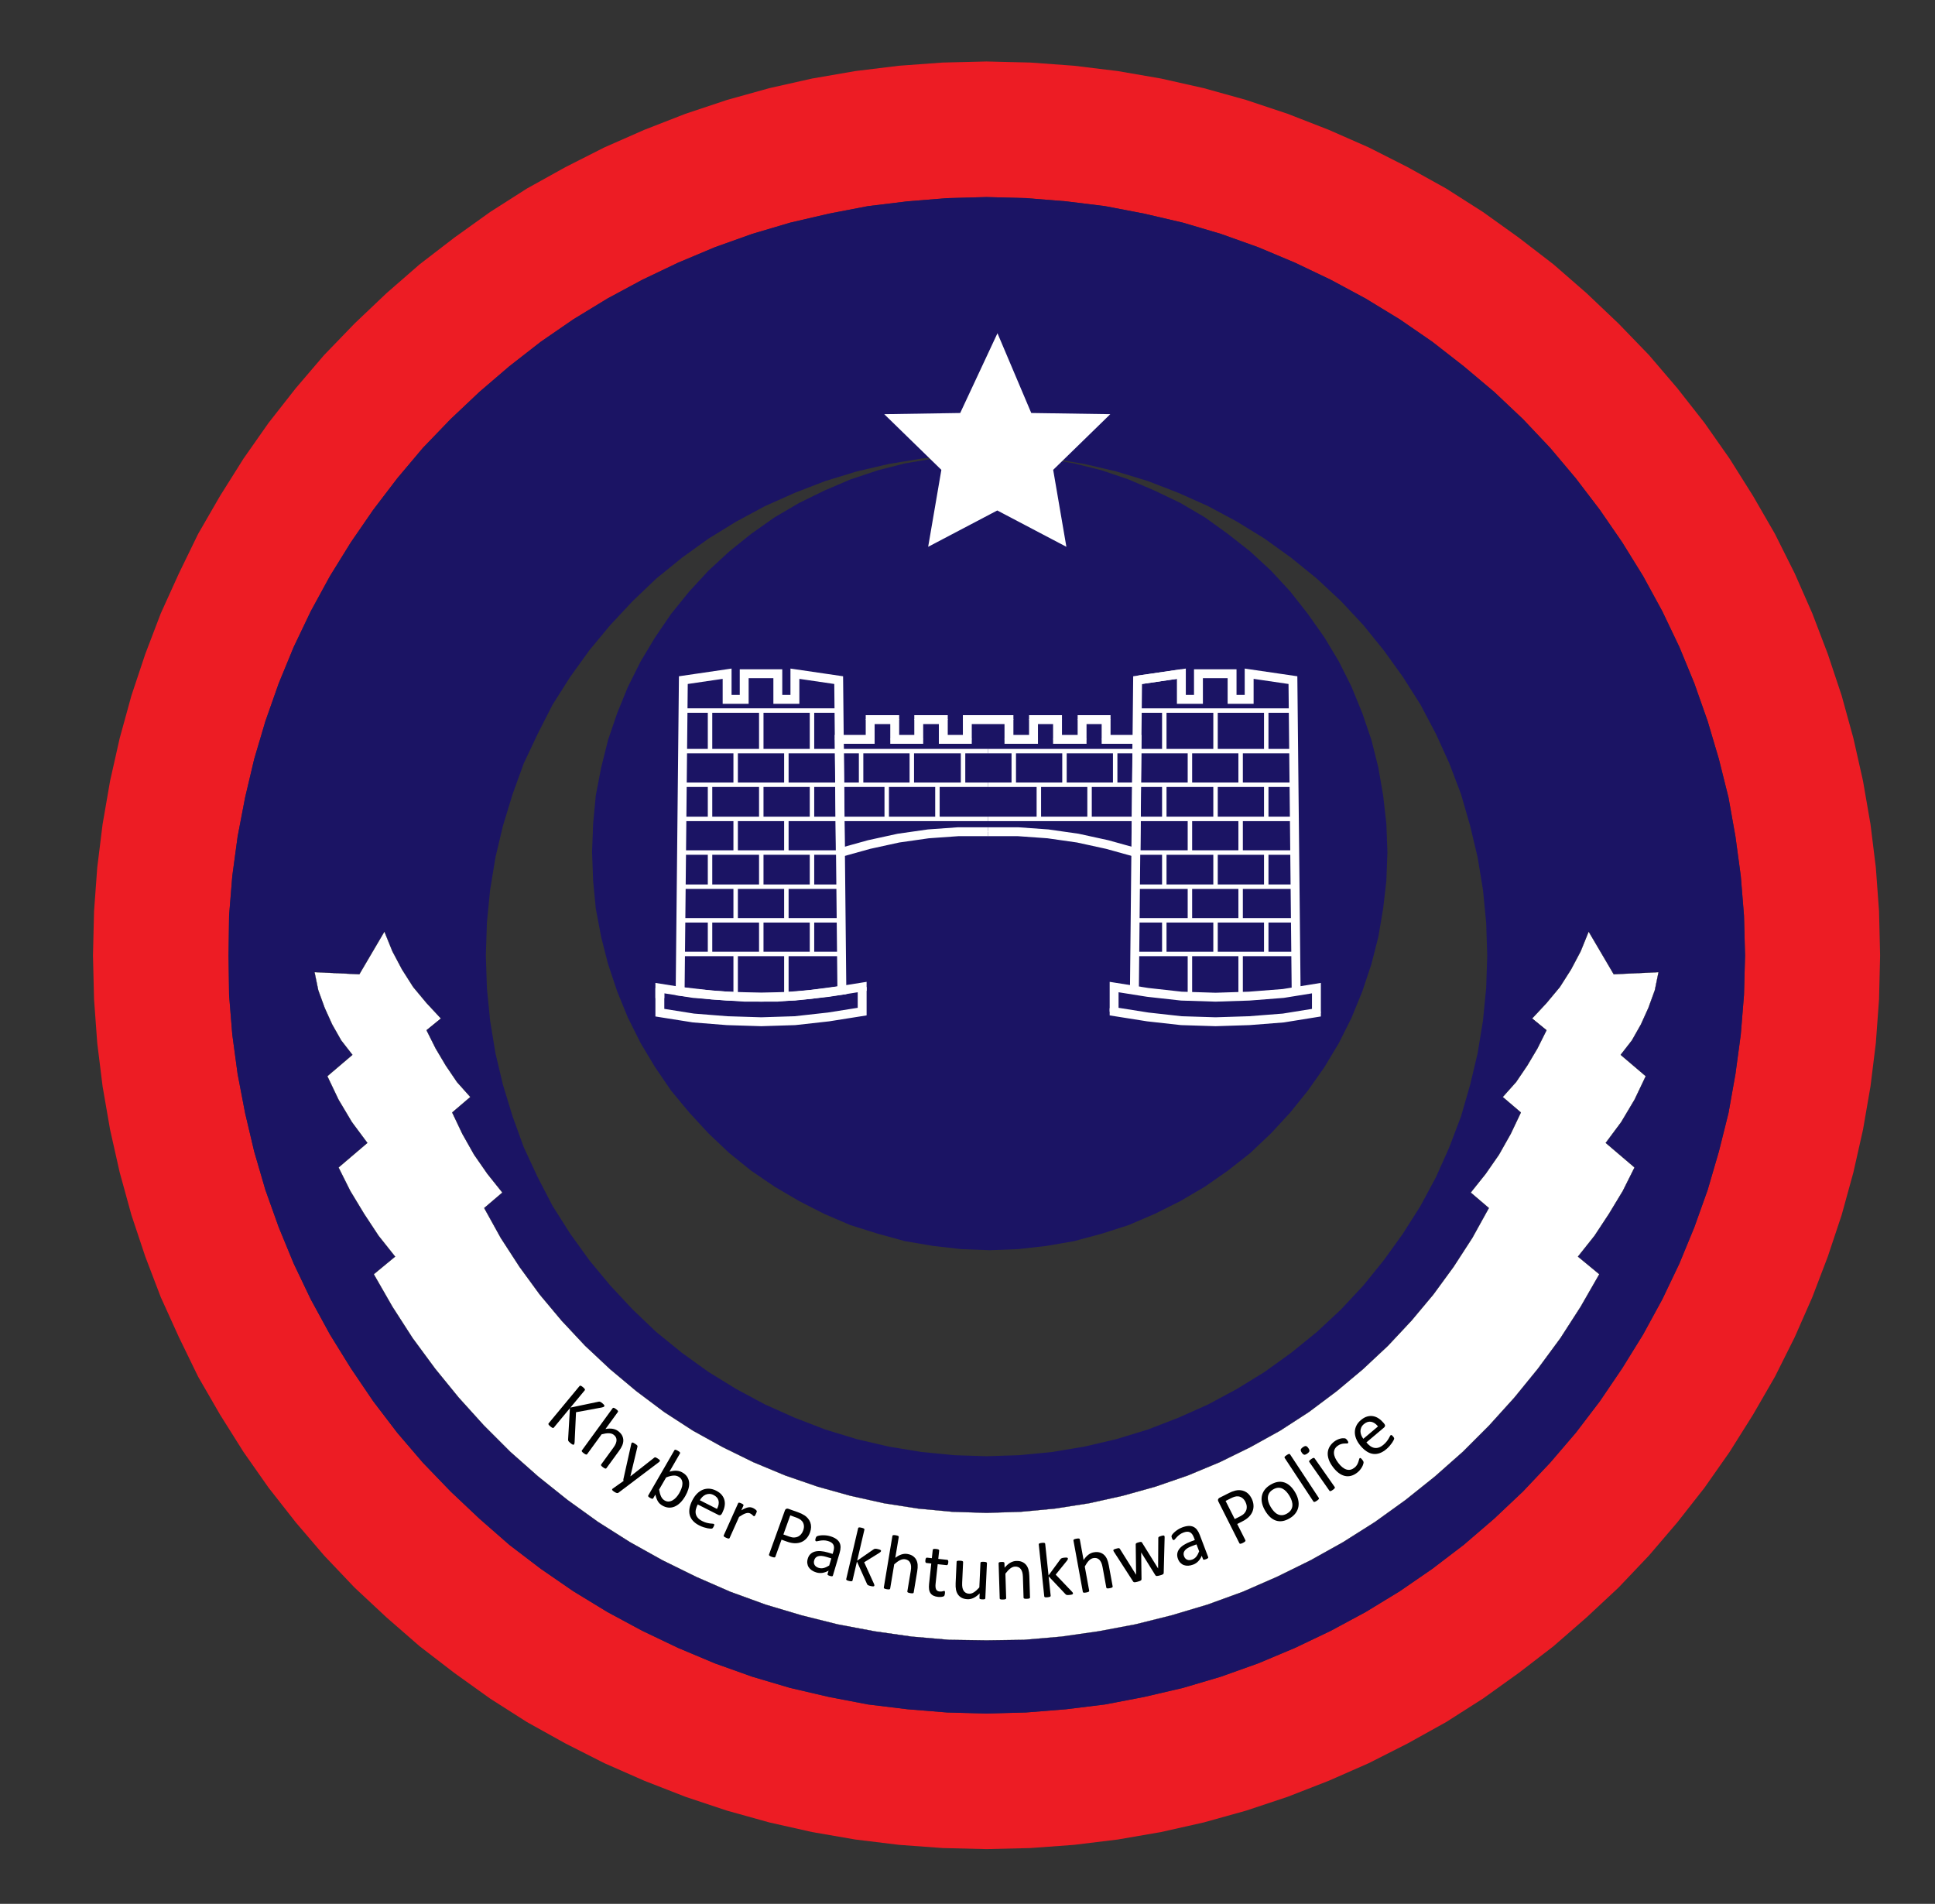 <?xml version="1.0" encoding="utf-8"?>
<!-- Generator: Adobe Illustrator 16.0.0, SVG Export Plug-In . SVG Version: 6.00 Build 0)  -->
<!DOCTYPE svg PUBLIC "-//W3C//DTD SVG 1.1//EN" "http://www.w3.org/Graphics/SVG/1.1/DTD/svg11.dtd">
<svg version="1.1" id="Layer_1" xmlns="http://www.w3.org/2000/svg" xmlns:xlink="http://www.w3.org/1999/xlink" x="0px" y="0px"
	 width="318.803" height="313.673" viewBox="0 0 435 428" enable-background="new 0 0 435 428" xml:space="preserve">
<rect x="0" y="0" width="435" height="428" fill="#333333" stroke="none"/>
<g>
	<g>
		<g id="XMLID_1_">
			<g>
				<path fill="#ED1C24" d="M422.42,204.86l0.24,9.96l-0.24,9.84l-0.72,9.84l-1.2,9.72l-1.68,9.721l-2.16,9.6l-2.641,9.6
					l-3.119,9.36l-3.48,9.12l-3.96,9l-4.44,8.88l-4.92,8.52l-5.279,8.4l-5.641,8.04l-6.12,7.8l-6.359,7.44l-6.84,7.2l-7.2,6.72
					l-7.44,6.479l-7.8,6l-8.04,5.761l-8.28,5.279l-8.64,4.801l-8.76,4.439l-9,3.96l-9.24,3.601l-9.36,3.119l-9.479,2.641
					l-9.601,2.16l-9.72,1.68l-9.84,1.2l-9.84,0.72l-9.84,0.24l-9.84-0.24l-9.84-0.72l-9.84-1.2l-9.72-1.68l-9.6-2.16l-9.48-2.641
					l-9.36-3.119l-9.24-3.601l-9-3.96l-8.76-4.439l-8.64-4.801l-8.28-5.279l-8.04-5.761l-7.8-6l-7.44-6.479l-7.2-6.72l-6.84-7.2
					l-6.36-7.44l-6.12-7.8l-5.64-8.04l-5.28-8.4l-4.92-8.52l-4.32-8.88l-4.08-9l-3.48-9.12l-3.12-9.36l-2.64-9.6l-2.16-9.6
					l-1.68-9.721l-1.2-9.72l-0.72-9.84l-0.24-9.84l0.24-9.96l0.72-9.84l1.2-9.72l1.68-9.72l2.16-9.6l2.64-9.6l3.12-9.36l3.48-9.12
					l4.08-9l4.32-8.88l4.92-8.52l5.28-8.4l5.64-8.04l6.12-7.8l6.36-7.44l6.84-7.08l7.2-6.84l7.44-6.48l7.8-6l8.04-5.76l8.28-5.28
					l8.64-4.8l8.76-4.44l9-3.96l9.24-3.6l9.36-3.12l9.48-2.64l9.6-2.16l9.72-1.68l9.84-1.2l9.84-0.72l9.84-0.24l9.84,0.24l9.84,0.72
					l9.84,1.2l9.72,1.68l9.601,2.16l9.479,2.64l9.36,3.12l9.24,3.6l9,3.96l8.76,4.44l8.64,4.8l8.28,5.28l8.04,5.76l7.8,6l7.44,6.48
					l7.2,6.84l6.84,7.08l6.359,7.44l6.12,7.8l5.641,8.04l5.279,8.4l4.92,8.52l4.44,8.88l3.96,9l3.48,9.12l3.119,9.36l2.641,9.6
					l2.16,9.6l1.68,9.72l1.2,9.72L422.42,204.86z M392.3,214.82l-0.24-9l-0.72-8.88l-1.2-8.88l-1.56-8.76l-2.16-8.64l-2.52-8.52
					l-3-8.52l-3.36-8.16l-3.84-8.04l-4.32-7.92l-4.68-7.56l-5.04-7.32l-5.4-7.08l-5.76-6.84l-6.12-6.48L335.9,88.1l-6.841-5.76
					l-7.079-5.52l-7.32-5.04l-7.68-4.68l-7.801-4.2l-8.04-3.84l-8.279-3.48l-8.4-3l-8.52-2.52l-8.761-2.04l-8.76-1.68l-8.76-1.08
					l-9-0.72l-8.88-0.24l-8.88,0.24l-8.88,0.72l-8.88,1.08l-8.76,1.68l-8.76,2.04l-8.52,2.52l-8.4,3l-8.28,3.48l-8.04,3.84l-7.8,4.2
					l-7.68,4.68l-7.32,5.04l-7.08,5.52l-6.72,5.76l-6.48,6.12l-6.24,6.48l-5.76,6.84l-5.4,7.08l-5.04,7.32l-4.68,7.56l-4.32,7.92
					l-3.84,8.04l-3.36,8.16l-3,8.52l-2.52,8.52l-2.04,8.64l-1.68,8.76l-1.2,8.88l-0.72,8.88l-0.12,9l0.12,8.88l0.72,8.88l1.2,8.88
					l1.68,8.76l2.04,8.641l2.52,8.64l3,8.4l3.36,8.159l3.84,8.04l4.32,7.92l4.68,7.561l5.04,7.439l5.4,7.08l5.76,6.721l6.24,6.479
					l6.48,6.12l6.72,5.88l7.08,5.4l7.32,5.04l7.68,4.68l7.8,4.2l8.04,3.84l8.28,3.48l8.4,3l8.52,2.52l8.76,2.04l8.76,1.68l8.88,1.08
					l8.88,0.721l8.88,0.239l8.88-0.239l9-0.721l8.76-1.08l8.76-1.68l8.761-2.04l8.52-2.52l8.4-3l8.279-3.48l8.04-3.84l7.801-4.2
					l7.68-4.68l7.32-5.04l7.079-5.4l6.841-5.88l6.479-6.12l6.12-6.479l5.76-6.721l5.4-7.08l5.04-7.439l4.68-7.561l4.32-7.92
					l3.84-8.04l3.36-8.159l3-8.4l2.52-8.64l2.16-8.641l1.56-8.76l1.2-8.88l0.72-8.88L392.3,214.82z"/>
				<path fill="#1B1464" d="M392.06,205.82l0.24,9l-0.24,8.88l-0.72,8.88l-1.2,8.88l-1.56,8.76l-2.16,8.641l-2.52,8.64l-3,8.4
					l-3.36,8.159l-3.84,8.04l-4.32,7.92l-4.68,7.561l-5.04,7.439l-5.4,7.08l-5.76,6.721l-6.12,6.479l-6.479,6.12l-6.841,5.88
					l-7.079,5.4l-7.32,5.04l-7.68,4.68l-7.801,4.2l-8.04,3.84l-8.279,3.48l-8.4,3l-8.52,2.52l-8.761,2.04l-8.76,1.68l-8.76,1.08
					l-9,0.721l-8.88,0.239l-8.88-0.239l-8.88-0.721l-8.88-1.08l-8.76-1.68l-8.76-2.04l-8.52-2.52l-8.4-3l-8.28-3.48l-8.04-3.84
					l-7.8-4.2l-7.68-4.68l-7.32-5.04l-7.08-5.4l-6.72-5.88l-6.48-6.12l-6.24-6.479L89.3,322.1l-5.4-7.08l-5.04-7.439l-4.68-7.561
					l-4.32-7.92l-3.84-8.04l-3.36-8.159l-3-8.4l-2.52-8.64l-2.04-8.641l-1.68-8.76l-1.2-8.88l-0.72-8.88l-0.12-8.88l0.12-9
					l0.72-8.88l1.2-8.88l1.68-8.76l2.04-8.64l2.52-8.52l3-8.52l3.36-8.16l3.84-8.04l4.32-7.92l4.68-7.56l5.04-7.32l5.4-7.08
					l5.76-6.84l6.24-6.48l6.48-6.12l6.72-5.76l7.08-5.52l7.32-5.04l7.68-4.68l7.8-4.2l8.04-3.84l8.28-3.48l8.4-3l8.52-2.52
					l8.76-2.04l8.76-1.68l8.88-1.08l8.88-0.72l8.88-0.24l8.88,0.24l9,0.72l8.76,1.08l8.76,1.68l8.761,2.04l8.52,2.52l8.4,3
					l8.279,3.48l8.04,3.84l7.801,4.2l7.68,4.68l7.32,5.04l7.079,5.52l6.841,5.76l6.479,6.12l6.12,6.48l5.76,6.84l5.4,7.08l5.04,7.32
					l4.68,7.56l4.32,7.92l3.84,8.04l3.36,8.16l3,8.52l2.52,8.52l2.16,8.64l1.56,8.76l1.2,8.88L392.06,205.82z M334.34,214.82
					l-0.24-7.44l-0.72-7.32l-1.2-7.32l-1.68-7.08l-2.04-7.08l-2.64-6.96l-3-6.6l-3.48-6.6l-3.96-6.24l-4.32-6l-4.56-5.64l-5.04-5.4
					l-5.4-5.04l-5.76-4.68l-6-4.32l-6.24-3.84l-6.479-3.48l-6.72-3l-6.841-2.64l-7.079-2.16l-7.2-1.68l-7.2-1.2l-7.44-0.72
					l-1.83-0.06l-4.77-0.18l-0.33,0.01l-0.39-0.01l-7.32,0.24l-7.32,0.72l-7.32,1.2l-7.2,1.68l-7.08,2.16l-6.84,2.64l-6.72,3
					l-6.48,3.48l-6.24,3.84l-6,4.32l-5.76,4.68l-5.28,5.04l-5.04,5.4l-4.68,5.64l-4.32,6l-3.96,6.24l-3.36,6.6l-3.12,6.6l-2.52,6.96
					l-2.16,7.08l-1.68,7.08l-1.2,7.32l-0.72,7.32l-0.24,7.44l0.24,7.32l0.72,7.32l1.2,7.32l1.68,7.08l2.16,7.08l2.52,6.96l3.12,6.72
					l3.36,6.479l3.96,6.24l4.32,6l4.68,5.641l5.04,5.399l5.28,5.04l5.76,4.68l6,4.32l6.24,3.84l6.48,3.48l6.72,3l6.84,2.64
					l7.08,2.16l7.2,1.68l7.32,1.2l7.32,0.72l7.32,0.24l7.32-0.24l7.44-0.72l7.2-1.2l7.2-1.68l7.079-2.16l6.841-2.64l6.72-3
					l6.479-3.48l6.24-3.84l6-4.32l5.76-4.68l5.4-5.04l5.04-5.399l4.56-5.641l4.32-6l3.96-6.24l3.48-6.479l3-6.72l2.64-6.96
					l2.04-7.08l1.68-7.08l1.2-7.32l0.72-7.32L334.34,214.82z"/>
				<polygon fill="#1B1464" points="311.66,185.18 311.9,191.54 311.66,198.02 310.94,204.26 309.86,210.62 308.3,216.74 
					306.26,222.86 303.86,228.74 300.98,234.5 297.74,239.9 294.02,245.18 290.06,250.1 285.74,254.78 281.06,259.22 276.02,263.18 
					270.86,266.78 265.34,270.02 259.58,272.9 253.7,275.42 247.7,277.34 241.46,279.02 235.22,280.1 228.86,280.82 222.5,281.06 
					216.14,280.82 209.78,280.1 203.42,279.02 197.3,277.34 191.18,275.42 185.3,272.9 179.66,270.02 174.14,266.78 168.86,263.18 
					163.94,259.22 159.26,254.78 154.94,250.1 150.86,245.18 147.26,239.9 144.02,234.5 141.14,228.74 138.74,222.86 136.7,216.74 
					135.14,210.62 133.94,204.26 133.34,198.02 133.1,191.54 133.34,185.18 133.94,178.82 135.14,172.58 136.7,166.34 
					138.74,160.34 141.14,154.46 144.02,148.7 147.26,143.3 150.86,138.02 154.94,132.98 159.26,128.3 163.94,123.98 168.86,120.02 
					174.14,116.3 179.66,113.06 185.3,110.3 191.18,107.78 197.3,105.74 203.42,104.18 209.78,103.1 216.14,102.38 222.17,102.15 
					227.27,102.32 228.86,102.38 235.22,103.1 241.46,104.18 247.7,105.74 253.7,107.78 259.58,110.3 265.34,113.06 270.86,116.3 
					276.02,120.02 281.06,123.98 285.74,128.3 290.06,132.98 294.02,138.02 297.74,143.3 300.98,148.7 303.86,154.46 306.26,160.34 
					308.3,166.34 309.86,172.58 310.94,178.82 				"/>
			</g>
			<g>
			</g>
		</g>
		<polyline fill="none" stroke="#FFFFFF" stroke-width="2" stroke-miterlimit="10" points="148.34,222.14 148.34,227.66 
			155.9,228.859 163.46,229.459 171.14,229.699 178.7,229.459 186.26,228.619 193.82,227.42 193.82,221.899 		"/>
		<polyline fill="none" stroke="#FFFFFF" stroke-width="2" stroke-miterlimit="10" points="148.34,224.391 148.34,222.14 
			155.9,223.34 163.46,223.939 171.14,224.18 178.7,223.939 186.26,223.1 193.82,221.899 193.82,222.74 		"/>
		<path fill="none" stroke="#FFFFFF" stroke-miterlimit="10" d="M163.46,151.459l-9.84,1.44 M193.82,227.42v-0.121 M148.34,227.66
			v-0.121"/>
		<polyline fill="none" stroke="#FFFFFF" stroke-miterlimit="10" points="178.7,151.459 188.54,152.9 189.26,222.74 		"/>
		<path fill="none" stroke="#FFFFFF" stroke-miterlimit="10" d="M165.38,214.459v9.6 M165.38,199.339v7.56 M165.38,184.099v7.561
			 M165.38,168.86v7.56 M176.78,214.459v9.6 M176.78,199.339v7.56 M176.78,184.099v7.561 M176.78,168.86v7.56 M159.62,206.899v7.56
			 M182.54,206.899v7.56 M171.14,206.899v7.56 M159.62,191.66v7.68 M182.54,191.66v7.68 M171.14,191.66v7.68 M159.62,176.419v7.68
			 M182.54,176.419v7.68 M171.14,176.419v7.68 M159.62,159.74v9.12 M182.54,159.74v9.12 M171.14,159.74v9.12 M167.3,151.459h7.56
			 M174.86,157.219h3.84 M163.46,157.219h3.84 M178.7,151.459v5.76 M174.86,151.459v5.76 M163.46,151.459v5.76 M167.3,151.459v5.76
			 M153.62,159.74h35.04 M153.5,168.86h68.64 M153.38,176.419h68.76 M153.26,184.099h68.88 M153.26,191.66h35.64 M153.14,199.339
			h35.88 M153.02,206.899h36.12 M153.02,214.459h36.12"/>
		<polygon fill="none" stroke="#FFFFFF" stroke-width="2" stroke-miterlimit="10" points="189.26,222.623 188.54,152.9 
			178.7,151.459 178.7,157.219 174.86,157.219 174.86,151.459 167.3,151.459 167.3,157.219 163.46,157.219 163.46,151.459 
			153.62,152.9 152.9,222.859 160.1,223.699 167.42,224.18 174.74,224.18 182.06,223.58 		"/>
		<path fill="none" stroke="#FFFFFF" stroke-miterlimit="10" d="M199.34,176.419v7.68 M210.74,176.419v7.68 M193.58,168.86v7.56
			 M204.98,168.86v7.56 M216.5,168.86v7.56 M152.9,222.859v-0.119 M153.62,152.9v-0.12 M163.46,151.459v-0.12 M163.46,157.219v-0.12
			 M167.3,157.219v-0.12 M167.3,151.459v-0.12 M174.86,151.459v-0.12 M174.86,157.219v-0.12 M178.7,157.219v-0.12 M178.7,151.459
			v-0.12 M188.54,152.9v-0.12"/>
		<polyline fill="none" stroke="#FFFFFF" stroke-width="2" stroke-miterlimit="10" points="295.939,227.659 295.939,222.14 
			288.5,223.339 280.82,223.939 273.26,224.18 265.58,223.939 258.02,223.1 250.461,221.899 250.461,227.42 		"/>
		<polyline fill="none" stroke="#FFFFFF" stroke-width="2" stroke-miterlimit="10" points="250.461,226.667 250.461,227.42 
			258.02,228.619 265.58,229.459 273.26,229.699 280.82,229.459 288.5,228.859 295.939,227.659 295.939,227.5 		"/>
		<path fill="none" stroke="#FFFFFF" stroke-miterlimit="10" d="M280.819,151.459l9.84,1.44 M250.461,221.899v-0.12 M295.939,222.14
			v-0.12"/>
		<polyline fill="none" stroke="#FFFFFF" stroke-width="2" stroke-miterlimit="10" points="265.579,151.459 255.739,152.9 
			255.02,222.74 		"/>
		<path fill="none" stroke="#FFFFFF" stroke-miterlimit="10" d="M255.02,222.74l0.72-69.84 M278.9,214.459v9.6 M278.9,199.339v7.56
			 M278.9,184.099v7.561 M278.9,168.86v7.56 M267.5,214.459v9.6 M267.5,199.339v7.56 M267.5,184.099v7.561 M267.5,168.86v7.56
			 M284.66,206.899v7.56 M261.74,206.899v7.56 M273.26,206.899v7.56 M284.66,191.66v7.68 M261.74,191.66v7.68 M273.26,191.66v7.68
			 M284.66,176.419v7.68 M261.74,176.419v7.68 M273.26,176.419v7.68 M284.659,159.74l0.001,9.12 M261.739,159.74l0.001,9.12
			 M273.26,159.74v9.12 M276.979,151.459h-7.56 M269.42,157.219h-3.841 M280.819,157.219h-3.84 M265.579,151.459v5.76
			 M269.42,151.459v5.76 M280.819,151.459v5.76 M276.979,151.459v5.76 M290.779,159.74h-35.04 M290.9,168.86h-68.76 M290.9,176.419
			h-68.76 M291.02,184.099H222.14 M291.141,191.66h-35.76 M291.141,199.339H255.26 M291.26,206.899h-36 M291.381,214.459h-36.24"/>
		<polyline fill="none" stroke="#FFFFFF" stroke-miterlimit="10" points="291.381,222.859 284.18,223.699 276.859,224.18 
			269.539,224.18 262.34,223.58 255.02,222.74 		"/>
		<polyline fill="none" stroke="#FFFFFF" stroke-width="2" stroke-miterlimit="10" points="291.381,222.859 290.659,152.9 
			280.819,151.459 280.819,157.219 276.979,157.219 276.979,151.459 269.42,151.459 269.42,157.219 265.579,157.219 
			265.579,151.459 255.739,152.9 		"/>
		<path fill="none" stroke="#FFFFFF" stroke-miterlimit="10" d="M244.939,176.419v7.68 M233.539,176.419v7.68 M250.699,168.86v7.56
			 M239.301,168.86v7.56 M227.9,168.86v7.56 M265.579,151.459v-0.12 M265.579,157.219v-0.12 M269.42,157.219v-0.12 M269.42,151.459
			v-0.12 M276.979,151.459v-0.12 M276.979,157.219v-0.12 M280.819,157.219v-0.12 M280.819,151.459v-0.12 M290.659,152.9v-0.12
			 M291.381,222.859v-0.12 M255.02,222.74v-0.121"/>
		<polyline fill="none" stroke="#FFFFFF" stroke-width="2" stroke-miterlimit="10" points="255.381,191.66 248.9,189.86 
			242.301,188.419 235.58,187.459 228.86,186.98 222.14,186.98 		"/>
		<polyline fill="none" stroke="#FFFFFF" stroke-width="2" stroke-miterlimit="10" points="255.381,191.66 255.619,166.219 
			248.66,166.219 248.66,161.78 243.26,161.78 243.26,166.219 237.74,166.219 237.74,161.78 232.34,161.78 232.34,166.219 
			226.82,166.219 226.82,161.78 222.14,161.78 217.46,161.78 217.46,166.219 212.06,166.219 212.06,161.78 206.54,161.78 
			206.54,166.219 201.14,166.219 201.14,161.78 195.62,161.78 195.62,166.219 188.66,166.219 188.9,191.66 		"/>
		<polyline fill="none" stroke="#FFFFFF" stroke-width="2" stroke-miterlimit="10" points="222.14,186.98 215.42,186.98 
			208.7,187.459 201.98,188.419 195.38,189.86 188.9,191.66 		"/>
		<path fill="none" stroke="#FFFFFF" stroke-width="2" stroke-miterlimit="10" d="M188.9,191.66v-0.12 M188.66,166.219v-0.12
			 M195.62,166.219v-0.12 M195.62,161.78v-0.12 M201.14,161.78v-0.12 M201.14,166.219v-0.12 M206.54,166.219v-0.12 M206.54,161.78
			v-0.12 M212.06,161.78v-0.12 M212.06,166.219v-0.12 M217.46,166.219v-0.12 M217.46,161.78v-0.12 M222.14,161.78v-0.12
			 M226.82,161.78v-0.12 M226.82,166.219v-0.12 M232.34,166.219v-0.12 M232.34,161.78v-0.12 M237.74,161.78v-0.12 M237.74,166.219
			v-0.12 M243.26,166.219v-0.12 M243.26,161.78v-0.12 M248.66,161.78v-0.12 M248.66,166.219v-0.12 M255.619,166.219v-0.12
			 M255.381,191.66v-0.12 M222.14,186.98v-0.12"/>
	</g>
	<g>
		<g id="XMLID_2_">
			<g>
			</g>
		</g>
		<g>
			<g id="XMLID_3_">
				<g>
					<polygon fill="#FFFFFF" points="372.86,218.539 372.02,222.619 370.58,226.579 368.899,230.299 366.86,233.899 364.34,237.139 
						369.979,241.939 367.46,247.219 364.46,252.259 360.979,256.939 367.46,262.459 364.82,267.739 361.7,272.899 358.46,277.819 
						354.74,282.499 359.54,286.459 355.34,293.779 350.78,300.859 345.74,307.699 340.46,314.179 334.82,320.419 328.82,326.419 
						322.58,331.939 315.979,337.219 309.14,342.139 301.939,346.699 294.62,350.779 287.06,354.499 279.38,357.859 271.46,360.739 
						263.42,363.139 255.26,365.179 246.979,366.739 238.58,367.939 230.18,368.659 221.78,368.779 213.38,368.659 204.98,367.939 
						196.58,366.739 188.3,365.179 180.14,363.139 172.1,360.739 164.18,357.859 156.5,354.499 148.94,350.779 141.62,346.699 
						134.42,342.139 127.58,337.219 120.98,331.939 114.74,326.419 108.74,320.419 103.1,314.179 97.82,307.699 92.78,300.859 
						88.22,293.779 84.02,286.459 88.82,282.499 85.1,277.819 81.86,272.899 78.74,267.739 76.1,262.459 82.58,256.939 
						79.1,252.259 76.1,247.219 73.58,241.939 79.22,237.139 76.7,233.899 74.66,230.299 72.98,226.579 71.54,222.619 70.7,218.539 
						80.78,219.019 86.42,209.419 88.22,213.859 90.38,217.939 92.9,221.899 95.9,225.499 99.12,228.959 95.88,231.599 
						95.9,231.619 95.91,231.639 97.94,235.699 100.22,239.539 102.74,243.259 105.74,246.619 101.66,250.099 103.94,254.899 
						106.58,259.579 109.58,263.899 112.94,268.099 108.86,271.579 112.58,278.299 116.78,284.779 121.34,291.02 126.26,296.899 
						131.54,302.539 137.18,307.819 143.06,312.739 149.3,317.419 155.78,321.619 162.5,325.339 169.34,328.699 176.54,331.699 
						183.86,334.219 191.18,336.259 198.74,337.939 206.42,339.139 214.1,339.859 221.78,340.099 229.46,339.859 237.14,339.139 
						244.82,337.939 252.38,336.259 259.7,334.219 267.02,331.699 274.22,328.699 281.06,325.339 287.78,321.619 294.26,317.419 
						300.5,312.739 306.38,307.819 312.02,302.539 317.3,296.899 322.22,291.02 326.78,284.779 330.979,278.299 334.7,271.579 
						330.62,268.099 333.979,263.899 336.979,259.579 339.62,254.899 341.899,250.099 337.82,246.619 340.82,243.259 
						343.34,239.539 345.62,235.699 347.66,231.619 347.67,231.599 344.43,228.959 347.66,225.499 350.66,221.899 353.18,217.939 
						355.34,213.859 357.14,209.419 362.78,219.019 					"/>
					<polygon points="347.67,231.599 347.66,231.619 347.64,231.639 344.399,228.999 344.42,228.979 344.43,228.959 					"/>
					<polygon points="99.14,228.979 99.15,228.999 95.91,231.639 95.9,231.619 95.88,231.599 99.12,228.959 					"/>
				</g>
				<g>
					
						<line fill="none" stroke="#000000" stroke-width="0.05" stroke-miterlimit="10" x1="108.86" y1="271.579" x2="112.94" y2="268.099"/>
					<polyline fill="none" stroke="#000000" stroke-width="0.05" stroke-miterlimit="10" points="101.66,250.099 103.94,254.899 
						106.58,259.579 109.58,263.899 112.94,268.099 					"/>
					
						<line fill="none" stroke="#000000" stroke-width="0.05" stroke-miterlimit="10" x1="101.66" y1="250.099" x2="105.74" y2="246.619"/>
					<polyline fill="none" stroke="#000000" stroke-width="0.05" stroke-miterlimit="10" points="95.91,231.639 97.94,235.699 
						100.22,239.539 102.74,243.259 105.74,246.619 					"/>
					<polyline fill="none" stroke="#000000" stroke-width="0.05" stroke-miterlimit="10" points="86.42,209.419 88.22,213.859 
						90.38,217.939 92.9,221.899 95.9,225.499 99.12,228.959 					"/>
					<polyline fill="none" stroke="#000000" stroke-width="0.05" stroke-miterlimit="10" points="70.7,218.539 71.54,222.619 
						72.98,226.579 74.66,230.299 76.7,233.899 79.22,237.139 					"/>
					<polyline fill="none" stroke="#000000" stroke-width="0.05" stroke-miterlimit="10" points="70.7,218.539 80.78,219.019 
						86.42,209.419 					"/>
					<polyline fill="none" stroke="#000000" stroke-width="0.05" stroke-miterlimit="10" points="334.7,271.579 330.979,278.299 
						326.78,284.779 322.22,291.02 317.3,296.899 312.02,302.539 306.38,307.819 300.5,312.739 294.26,317.419 287.78,321.619 
						281.06,325.339 274.22,328.699 267.02,331.699 259.7,334.219 252.38,336.259 244.82,337.939 237.14,339.139 229.46,339.859 
						221.78,340.099 					"/>
					
						<line fill="none" stroke="#000000" stroke-width="0.05" stroke-miterlimit="10" x1="334.7" y1="271.579" x2="330.62" y2="268.099"/>
					<polyline fill="none" stroke="#000000" stroke-width="0.05" stroke-miterlimit="10" points="341.899,250.099 339.62,254.899 
						336.979,259.579 333.979,263.899 330.62,268.099 					"/>
					
						<line fill="none" stroke="#000000" stroke-width="0.05" stroke-miterlimit="10" x1="341.899" y1="250.099" x2="337.82" y2="246.619"/>
					<polyline fill="none" stroke="#000000" stroke-width="0.05" stroke-miterlimit="10" points="347.66,231.619 345.62,235.699 
						343.34,239.539 340.82,243.259 337.82,246.619 					"/>
					<polyline fill="none" stroke="#000000" stroke-width="0.05" stroke-miterlimit="10" points="357.14,209.419 355.34,213.859 
						353.18,217.939 350.66,221.899 347.66,225.499 344.43,228.959 					"/>
					<polyline fill="none" stroke="#000000" stroke-width="0.05" stroke-miterlimit="10" points="372.86,218.539 372.02,222.619 
						370.58,226.579 368.899,230.299 366.86,233.899 364.34,237.139 					"/>
					<polyline fill="none" stroke="#000000" stroke-width="0.05" stroke-miterlimit="10" points="372.86,218.539 362.78,219.019 
						357.14,209.419 					"/>
					<polyline fill="none" stroke="#000000" stroke-width="0.05" stroke-miterlimit="10" points="364.34,237.139 369.979,241.939 
						367.46,247.219 364.46,252.259 360.979,256.939 367.46,262.459 364.82,267.739 361.7,272.899 358.46,277.819 354.74,282.499 
						359.54,286.459 355.34,293.779 350.78,300.859 345.74,307.699 340.46,314.179 334.82,320.419 328.82,326.419 322.58,331.939 
						315.979,337.219 309.14,342.139 301.939,346.699 294.62,350.779 287.06,354.499 279.38,357.859 271.46,360.739 263.42,363.139 
						255.26,365.179 246.979,366.739 238.58,367.939 230.18,368.659 221.78,368.779 					"/>
					<polyline fill="none" stroke="#000000" stroke-width="0.05" stroke-miterlimit="10" points="108.86,271.579 112.58,278.299 
						116.78,284.779 121.34,291.02 126.26,296.899 131.54,302.539 137.18,307.819 143.06,312.739 149.3,317.419 155.78,321.619 
						162.5,325.339 169.34,328.699 176.54,331.699 183.86,334.219 191.18,336.259 198.74,337.939 206.42,339.139 214.1,339.859 
						221.78,340.099 					"/>
					<polyline fill="none" stroke="#000000" stroke-width="0.05" stroke-miterlimit="10" points="79.22,237.139 73.58,241.939 
						76.1,247.219 79.1,252.259 82.58,256.939 76.1,262.459 78.74,267.739 81.86,272.899 85.1,277.819 88.82,282.499 84.02,286.459 
						88.22,293.779 92.78,300.859 97.82,307.699 103.1,314.179 108.74,320.419 114.74,326.419 120.98,331.939 127.58,337.219 
						134.42,342.139 141.62,346.699 148.94,350.779 156.5,354.499 164.18,357.859 172.1,360.739 180.14,363.139 188.3,365.179 
						196.58,366.739 204.98,367.939 213.38,368.659 221.78,368.779 					"/>
				</g>
			</g>
		</g>
	</g>
	<polygon fill="#FFFFFF" stroke="#FFFFFF" stroke-width="2" stroke-miterlimit="10" points="224.193,77.372 231.167,93.837 
		247.182,94.075 235.688,105.279 238.401,121.1 224.193,113.63 209.985,121.1 212.699,105.279 201.204,94.075 216.5,93.837 	"/>
	<g>
		<path d="M129.05,324.706c-0.03,0.036-0.065,0.063-0.105,0.079c-0.041,0.016-0.09,0.015-0.15-0.005s-0.133-0.056-0.219-0.107
			c-0.086-0.053-0.19-0.129-0.312-0.23c-0.158-0.131-0.281-0.244-0.369-0.34s-0.142-0.182-0.162-0.259
			c-0.02-0.078-0.027-0.152-0.021-0.224l0.408-7.048l-3.629,4.379c-0.026,0.031-0.061,0.054-0.103,0.068s-0.092,0.011-0.15-0.011
			c-0.059-0.021-0.129-0.058-0.213-0.108c-0.083-0.05-0.182-0.122-0.294-0.216c-0.108-0.09-0.196-0.172-0.264-0.246
			c-0.067-0.075-0.117-0.14-0.149-0.192c-0.032-0.054-0.045-0.102-0.039-0.146c0.006-0.044,0.022-0.082,0.048-0.113l6.966-8.404
			c0.03-0.036,0.065-0.061,0.105-0.072c0.041-0.013,0.09-0.008,0.148,0.014s0.13,0.059,0.216,0.111
			c0.086,0.052,0.184,0.123,0.292,0.213c0.113,0.094,0.202,0.177,0.267,0.25c0.065,0.072,0.113,0.136,0.146,0.188
			c0.032,0.054,0.046,0.102,0.042,0.144s-0.021,0.081-0.051,0.117l-3.225,3.891l6.324-1.322c0.061-0.019,0.12-0.025,0.179-0.023
			c0.059,0.003,0.12,0.019,0.185,0.046s0.139,0.067,0.221,0.119c0.082,0.053,0.181,0.128,0.298,0.226
			c0.118,0.097,0.208,0.181,0.271,0.252c0.063,0.071,0.108,0.134,0.136,0.188c0.028,0.054,0.038,0.1,0.032,0.141
			c-0.007,0.04-0.023,0.076-0.049,0.107c-0.049,0.059-0.112,0.104-0.19,0.14c-0.078,0.034-0.2,0.069-0.368,0.105l-5.78,1.065
			l-0.317,6.746c-0.021,0.181-0.041,0.299-0.061,0.355C129.094,324.638,129.073,324.68,129.05,324.706z"/>
		<path d="M136.317,330.077c-0.027,0.038-0.061,0.063-0.098,0.075c-0.038,0.013-0.085,0.013-0.142,0
			c-0.056-0.012-0.126-0.041-0.208-0.087c-0.083-0.046-0.181-0.109-0.294-0.192c-0.119-0.086-0.212-0.162-0.281-0.227
			s-0.118-0.122-0.146-0.172s-0.043-0.095-0.043-0.135c0-0.04,0.014-0.079,0.042-0.116l2.727-3.744
			c0.266-0.364,0.451-0.679,0.557-0.943c0.105-0.264,0.162-0.516,0.17-0.756s-0.043-0.467-0.153-0.678
			c-0.111-0.211-0.28-0.399-0.507-0.565c-0.293-0.214-0.663-0.323-1.108-0.329c-0.446-0.005-0.976,0.076-1.591,0.244l-3.255,4.468
			c-0.027,0.038-0.06,0.063-0.098,0.075c-0.038,0.013-0.085,0.013-0.142,0.001c-0.056-0.013-0.126-0.042-0.208-0.087
			c-0.083-0.046-0.183-0.112-0.302-0.198c-0.113-0.083-0.205-0.156-0.273-0.222c-0.069-0.064-0.119-0.122-0.15-0.174
			s-0.045-0.097-0.043-0.135c0.002-0.038,0.017-0.076,0.045-0.114l6.914-9.491c0.027-0.037,0.06-0.064,0.097-0.081
			s0.085-0.018,0.144-0.004c0.059,0.014,0.129,0.044,0.212,0.09c0.083,0.046,0.181,0.109,0.294,0.192
			c0.118,0.086,0.212,0.162,0.281,0.227s0.118,0.122,0.146,0.172s0.042,0.096,0.041,0.139c-0.002,0.042-0.017,0.082-0.044,0.12
			l-2.789,3.829c0.595-0.11,1.126-0.128,1.593-0.053c0.467,0.076,0.873,0.239,1.219,0.491c0.426,0.311,0.732,0.645,0.918,1.001
			s0.281,0.722,0.285,1.094c0.004,0.373-0.073,0.75-0.231,1.131c-0.158,0.382-0.404,0.802-0.739,1.262L136.317,330.077z"/>
		<path d="M141.458,333.748l-2.471,1.863c-0.081,0.059-0.195,0.07-0.342,0.034c-0.147-0.037-0.344-0.135-0.589-0.295
			c-0.128-0.083-0.227-0.156-0.297-0.22c-0.071-0.063-0.117-0.123-0.14-0.18c-0.022-0.057-0.02-0.111,0.007-0.164
			c0.027-0.052,0.078-0.103,0.152-0.152l2.414-1.711c-0.031-0.049-0.052-0.107-0.063-0.178c-0.011-0.069-0.007-0.134,0.01-0.192
			l1.759-7.874c0.027-0.129,0.061-0.223,0.099-0.281c0.039-0.06,0.088-0.093,0.15-0.102s0.141,0.009,0.237,0.055
			c0.096,0.045,0.218,0.115,0.365,0.212c0.147,0.096,0.26,0.174,0.339,0.236c0.079,0.062,0.136,0.118,0.172,0.17
			c0.036,0.052,0.054,0.103,0.052,0.154c-0.002,0.051-0.012,0.116-0.028,0.196l-1.569,6.551l0.022,0.014l5.308-4.158
			c0.09-0.074,0.165-0.111,0.224-0.111c0.059,0,0.135,0.021,0.226,0.063s0.216,0.114,0.373,0.217
			c0.137,0.089,0.247,0.169,0.327,0.239c0.081,0.069,0.13,0.135,0.15,0.196c0.019,0.062,0.01,0.122-0.029,0.181
			c-0.038,0.06-0.101,0.123-0.188,0.192L141.458,333.748z"/>
		<path d="M154.066,336.316c-0.343,0.594-0.716,1.091-1.12,1.49c-0.404,0.399-0.828,0.694-1.272,0.884
			c-0.444,0.189-0.901,0.268-1.369,0.234s-0.938-0.187-1.41-0.459c-0.218-0.126-0.407-0.265-0.567-0.414
			c-0.16-0.15-0.301-0.325-0.423-0.524c-0.122-0.198-0.229-0.423-0.321-0.673c-0.093-0.25-0.178-0.535-0.255-0.858l-0.484,0.838
			c-0.023,0.04-0.054,0.069-0.092,0.089c-0.038,0.019-0.085,0.023-0.141,0.015c-0.056-0.009-0.121-0.027-0.196-0.057
			c-0.074-0.03-0.165-0.075-0.271-0.137c-0.102-0.059-0.185-0.113-0.25-0.165c-0.065-0.051-0.116-0.099-0.151-0.143
			c-0.036-0.044-0.052-0.086-0.05-0.125s0.016-0.079,0.039-0.12l5.875-10.167c0.023-0.04,0.053-0.07,0.088-0.091
			s0.083-0.026,0.143-0.019c0.06,0.007,0.133,0.029,0.22,0.066c0.087,0.036,0.191,0.09,0.313,0.16
			c0.126,0.073,0.228,0.139,0.303,0.195c0.075,0.058,0.13,0.109,0.164,0.156c0.034,0.047,0.052,0.091,0.055,0.133
			c0.002,0.042-0.008,0.084-0.031,0.124l-2.37,4.102c0.323-0.09,0.621-0.151,0.893-0.184s0.525-0.04,0.759-0.023
			s0.454,0.058,0.66,0.123c0.206,0.064,0.411,0.155,0.614,0.273c0.497,0.287,0.865,0.631,1.103,1.033
			c0.238,0.401,0.372,0.832,0.4,1.292s-0.036,0.942-0.192,1.447S154.353,335.819,154.066,336.316z M152.681,335.709
			c0.202-0.35,0.372-0.705,0.509-1.065c0.137-0.361,0.212-0.707,0.226-1.037c0.014-0.33-0.044-0.636-0.174-0.918
			c-0.13-0.281-0.358-0.517-0.685-0.705c-0.164-0.095-0.337-0.165-0.522-0.21c-0.185-0.046-0.389-0.063-0.614-0.051
			c-0.225,0.012-0.474,0.051-0.747,0.116c-0.273,0.066-0.582,0.168-0.928,0.307l-1.579,2.732c0.104,0.621,0.25,1.134,0.439,1.537
			c0.189,0.404,0.455,0.704,0.796,0.902c0.316,0.183,0.631,0.263,0.943,0.24s0.612-0.118,0.897-0.288
			c0.286-0.17,0.55-0.393,0.794-0.668S152.496,336.029,152.681,335.709z"/>
		<path d="M162.29,340.262c-0.103,0.203-0.228,0.322-0.374,0.357c-0.146,0.034-0.285,0.019-0.416-0.048l-4.648-2.352
			c-0.199,0.392-0.338,0.765-0.417,1.118c-0.08,0.354-0.085,0.689-0.015,1.007c0.07,0.318,0.222,0.611,0.455,0.881
			s0.563,0.512,0.989,0.727c0.336,0.17,0.649,0.294,0.94,0.372s0.549,0.132,0.775,0.16c0.226,0.029,0.415,0.048,0.566,0.056
			c0.151,0.007,0.259,0.027,0.322,0.059c0.037,0.019,0.065,0.045,0.084,0.077c0.02,0.033,0.028,0.072,0.025,0.116
			c-0.003,0.045-0.017,0.102-0.042,0.171s-0.062,0.151-0.109,0.245c-0.035,0.068-0.067,0.126-0.097,0.173
			c-0.031,0.047-0.06,0.088-0.087,0.123c-0.027,0.036-0.059,0.064-0.093,0.087c-0.034,0.021-0.073,0.04-0.116,0.054
			c-0.043,0.015-0.152,0.019-0.326,0.013s-0.39-0.035-0.646-0.086c-0.257-0.051-0.545-0.126-0.866-0.226
			c-0.321-0.1-0.648-0.234-0.983-0.404c-0.58-0.293-1.048-0.632-1.402-1.015s-0.6-0.809-0.737-1.278s-0.159-0.983-0.067-1.541
			c0.091-0.558,0.299-1.156,0.622-1.794c0.307-0.606,0.661-1.111,1.062-1.516c0.402-0.404,0.835-0.701,1.301-0.889
			c0.466-0.188,0.954-0.266,1.463-0.234c0.51,0.031,1.023,0.178,1.541,0.439c0.554,0.28,0.981,0.607,1.281,0.982
			c0.299,0.375,0.499,0.776,0.598,1.204c0.099,0.427,0.104,0.873,0.017,1.338s-0.247,0.928-0.48,1.388L162.29,340.262z
			 M161.183,339.219c0.359-0.672,0.478-1.282,0.355-1.83s-0.497-0.979-1.123-1.297c-0.321-0.162-0.633-0.244-0.936-0.246
			c-0.303-0.002-0.586,0.055-0.85,0.171c-0.264,0.116-0.507,0.283-0.73,0.502c-0.223,0.219-0.413,0.47-0.568,0.752L161.183,339.219z
			"/>
		<path d="M169.937,340.313c-0.053,0.117-0.1,0.215-0.141,0.293c-0.041,0.078-0.08,0.136-0.116,0.174
			c-0.037,0.039-0.072,0.064-0.107,0.077c-0.035,0.014-0.074,0.011-0.117-0.009c-0.042-0.019-0.089-0.055-0.14-0.105
			c-0.051-0.052-0.109-0.107-0.176-0.166c-0.066-0.059-0.143-0.12-0.23-0.185c-0.086-0.064-0.186-0.122-0.298-0.173
			c-0.134-0.06-0.277-0.092-0.429-0.096s-0.327,0.023-0.523,0.083s-0.418,0.156-0.665,0.29s-0.529,0.306-0.848,0.516l-2.128,4.748
			c-0.019,0.043-0.046,0.074-0.081,0.094c-0.035,0.021-0.081,0.03-0.138,0.029c-0.058,0-0.132-0.014-0.222-0.041
			c-0.09-0.028-0.202-0.071-0.336-0.132c-0.128-0.058-0.233-0.11-0.313-0.159c-0.081-0.05-0.142-0.096-0.183-0.141
			c-0.042-0.044-0.064-0.085-0.07-0.122c-0.005-0.038,0.001-0.078,0.021-0.121l3.235-7.219c0.02-0.043,0.043-0.075,0.073-0.098
			c0.029-0.021,0.073-0.034,0.132-0.037c0.059-0.002,0.127,0.01,0.206,0.035c0.078,0.025,0.179,0.065,0.302,0.121
			c0.117,0.053,0.213,0.1,0.287,0.143s0.127,0.086,0.159,0.129c0.032,0.044,0.05,0.084,0.056,0.122
			c0.005,0.038-0.001,0.078-0.021,0.121l-0.471,1.051c0.327-0.2,0.618-0.353,0.874-0.456c0.255-0.104,0.484-0.174,0.686-0.208
			c0.202-0.035,0.388-0.038,0.558-0.011c0.17,0.028,0.333,0.077,0.488,0.146c0.069,0.031,0.146,0.071,0.231,0.118
			c0.085,0.048,0.17,0.104,0.257,0.169c0.086,0.064,0.163,0.127,0.228,0.188s0.108,0.113,0.128,0.154s0.03,0.076,0.03,0.104
			c0,0.029-0.004,0.064-0.013,0.104c-0.009,0.042-0.028,0.099-0.058,0.172C170.034,340.092,169.992,340.19,169.937,340.313z"/>
		<path d="M182.101,344.491c-0.192,0.534-0.455,0.985-0.786,1.352c-0.332,0.366-0.716,0.642-1.153,0.827
			c-0.438,0.185-0.924,0.274-1.46,0.268c-0.537-0.006-1.136-0.129-1.797-0.367l-1.216-0.438l-1.388,3.853
			c-0.016,0.045-0.042,0.078-0.079,0.103c-0.037,0.024-0.084,0.036-0.144,0.037c-0.059,0-0.137-0.009-0.233-0.028
			c-0.096-0.019-0.213-0.053-0.351-0.103s-0.25-0.098-0.335-0.145s-0.153-0.089-0.201-0.129c-0.048-0.039-0.078-0.079-0.087-0.12
			c-0.01-0.041-0.007-0.083,0.008-0.127l3.558-9.873c0.079-0.221,0.194-0.356,0.343-0.409c0.149-0.052,0.296-0.052,0.439,0
			l2.291,0.825c0.231,0.083,0.45,0.173,0.655,0.269c0.206,0.096,0.441,0.228,0.708,0.396c0.267,0.167,0.519,0.393,0.757,0.674
			c0.238,0.282,0.416,0.588,0.534,0.917s0.173,0.681,0.167,1.055C182.322,343.7,182.246,344.089,182.101,344.491z M180.563,344.067
			c0.157-0.436,0.207-0.828,0.149-1.18c-0.058-0.351-0.18-0.641-0.368-0.87c-0.188-0.229-0.404-0.41-0.646-0.541
			c-0.243-0.131-0.485-0.24-0.728-0.328l-1.314-0.474l-1.546,4.292l1.282,0.462c0.43,0.154,0.807,0.229,1.13,0.22
			c0.323-0.008,0.617-0.074,0.88-0.201c0.263-0.126,0.494-0.308,0.691-0.545C180.292,344.666,180.448,344.388,180.563,344.067z"/>
		<path d="M187.239,354.211c-0.02,0.067-0.058,0.111-0.113,0.132c-0.055,0.021-0.124,0.027-0.208,0.021
			c-0.084-0.007-0.202-0.032-0.353-0.077c-0.146-0.043-0.26-0.086-0.342-0.129s-0.138-0.087-0.167-0.132
			c-0.029-0.046-0.034-0.103-0.014-0.17l0.225-0.758c-0.437,0.255-0.887,0.421-1.353,0.497c-0.466,0.075-0.926,0.046-1.381-0.089
			c-0.399-0.119-0.744-0.278-1.037-0.478c-0.292-0.2-0.522-0.432-0.692-0.696c-0.169-0.264-0.274-0.558-0.315-0.882
			c-0.042-0.324-0.008-0.669,0.101-1.034c0.126-0.427,0.324-0.771,0.591-1.034c0.267-0.263,0.595-0.45,0.982-0.562
			c0.387-0.11,0.833-0.148,1.335-0.112c0.503,0.036,1.049,0.142,1.639,0.317l1.045,0.31l0.175-0.59
			c0.086-0.292,0.132-0.56,0.137-0.803s-0.04-0.459-0.133-0.648c-0.094-0.19-0.238-0.355-0.435-0.496
			c-0.196-0.141-0.455-0.259-0.775-0.354c-0.343-0.103-0.663-0.152-0.959-0.152c-0.297,0.001-0.562,0.02-0.796,0.058
			c-0.234,0.037-0.432,0.076-0.594,0.117c-0.162,0.04-0.276,0.051-0.344,0.03c-0.045-0.013-0.081-0.036-0.108-0.068
			c-0.027-0.032-0.047-0.075-0.059-0.128c-0.012-0.052-0.013-0.115-0.003-0.188c0.009-0.073,0.027-0.152,0.052-0.237
			c0.042-0.14,0.084-0.248,0.128-0.323c0.043-0.076,0.114-0.139,0.212-0.189s0.253-0.098,0.468-0.141
			c0.214-0.043,0.455-0.07,0.72-0.08s0.55,0.002,0.852,0.033s0.6,0.091,0.892,0.178c0.545,0.161,0.99,0.361,1.335,0.598
			c0.345,0.237,0.601,0.51,0.766,0.818c0.165,0.31,0.249,0.656,0.25,1.042c0.001,0.386-0.068,0.814-0.208,1.286L187.239,354.211z
			 M186.885,350.338l-1.188-0.353c-0.382-0.113-0.723-0.18-1.023-0.198c-0.3-0.019-0.561,0.008-0.784,0.079
			c-0.223,0.071-0.404,0.183-0.543,0.333c-0.14,0.151-0.244,0.342-0.312,0.572c-0.117,0.394-0.085,0.744,0.096,1.051
			c0.181,0.308,0.496,0.527,0.945,0.661c0.365,0.108,0.731,0.116,1.098,0.023s0.778-0.279,1.234-0.56L186.885,350.338z"/>
		<path d="M196.564,356.463c-0.011,0.046-0.032,0.083-0.063,0.111c-0.031,0.029-0.076,0.049-0.136,0.059
			c-0.06,0.011-0.139,0.01-0.239-0.001c-0.1-0.012-0.224-0.035-0.372-0.069c-0.154-0.036-0.28-0.07-0.377-0.102
			c-0.098-0.032-0.179-0.066-0.243-0.103s-0.113-0.077-0.147-0.124c-0.034-0.048-0.062-0.101-0.084-0.16l-2.255-5.022l-0.999,4.271
			c-0.011,0.046-0.031,0.081-0.061,0.107c-0.03,0.026-0.074,0.045-0.13,0.056s-0.132,0.011-0.226,0.001s-0.212-0.032-0.355-0.065
			c-0.137-0.031-0.25-0.064-0.338-0.097c-0.088-0.033-0.157-0.067-0.206-0.103s-0.08-0.071-0.092-0.107s-0.014-0.077-0.003-0.122
			l2.675-11.434c0.011-0.046,0.03-0.084,0.058-0.113c0.028-0.029,0.071-0.049,0.131-0.06c0.06-0.01,0.136-0.01,0.23,0
			c0.094,0.01,0.209,0.031,0.346,0.063c0.143,0.033,0.258,0.066,0.347,0.1c0.088,0.033,0.156,0.066,0.202,0.102
			c0.046,0.034,0.077,0.072,0.091,0.111c0.015,0.04,0.017,0.082,0.006,0.128l-1.63,6.966l3.659-2.52
			c0.059-0.047,0.119-0.082,0.178-0.107c0.06-0.025,0.129-0.042,0.206-0.051c0.078-0.009,0.166-0.007,0.265,0.008
			c0.099,0.014,0.217,0.037,0.354,0.069c0.143,0.033,0.261,0.065,0.356,0.097c0.095,0.031,0.17,0.063,0.225,0.098
			s0.092,0.069,0.11,0.107c0.019,0.037,0.021,0.081,0.01,0.133c-0.016,0.068-0.051,0.133-0.104,0.192s-0.133,0.125-0.24,0.196
			l-3.443,2.138l2.182,4.798c0.051,0.114,0.085,0.205,0.103,0.272C196.573,356.352,196.576,356.411,196.564,356.463z"/>
		<path d="M205.404,358.007c-0.007,0.047-0.026,0.084-0.054,0.111c-0.028,0.028-0.07,0.049-0.126,0.063
			c-0.056,0.015-0.131,0.02-0.225,0.016c-0.095-0.004-0.211-0.017-0.35-0.04c-0.145-0.024-0.262-0.05-0.353-0.077
			c-0.091-0.026-0.16-0.056-0.208-0.088c-0.048-0.031-0.082-0.065-0.099-0.101c-0.018-0.036-0.023-0.077-0.015-0.123l0.762-4.569
			c0.074-0.444,0.099-0.809,0.075-1.092c-0.024-0.283-0.086-0.534-0.187-0.753s-0.247-0.397-0.44-0.537
			c-0.194-0.139-0.429-0.231-0.707-0.278c-0.358-0.06-0.738,0.008-1.139,0.202c-0.401,0.195-0.839,0.505-1.313,0.931l-0.91,5.453
			c-0.008,0.046-0.026,0.083-0.054,0.111c-0.028,0.027-0.071,0.049-0.126,0.063s-0.131,0.02-0.226,0.016
			c-0.094-0.004-0.214-0.018-0.358-0.042c-0.139-0.022-0.253-0.048-0.344-0.075c-0.09-0.026-0.161-0.057-0.212-0.089
			c-0.051-0.032-0.084-0.065-0.099-0.101c-0.015-0.035-0.019-0.076-0.011-0.122l1.932-11.583c0.008-0.046,0.024-0.085,0.05-0.116
			c0.026-0.031,0.068-0.054,0.127-0.067c0.059-0.014,0.135-0.02,0.229-0.016c0.095,0.004,0.211,0.018,0.35,0.041
			c0.145,0.023,0.262,0.05,0.353,0.076c0.09,0.027,0.16,0.057,0.208,0.089c0.048,0.031,0.081,0.066,0.098,0.105
			c0.017,0.038,0.022,0.08,0.014,0.127l-0.779,4.673c0.483-0.365,0.95-0.618,1.401-0.76c0.452-0.142,0.888-0.178,1.31-0.107
			c0.52,0.087,0.943,0.248,1.269,0.483c0.326,0.236,0.574,0.52,0.745,0.851c0.17,0.331,0.27,0.703,0.299,1.115
			c0.029,0.411-0.002,0.897-0.096,1.458L205.404,358.007z"/>
		<path d="M212.425,358.217c-0.018,0.169-0.044,0.302-0.078,0.397c-0.034,0.097-0.077,0.166-0.128,0.207
			c-0.052,0.042-0.126,0.078-0.224,0.109c-0.098,0.03-0.208,0.053-0.33,0.065c-0.123,0.014-0.251,0.021-0.387,0.024
			c-0.136,0.003-0.271-0.003-0.405-0.017c-0.408-0.044-0.751-0.136-1.031-0.275c-0.28-0.139-0.501-0.328-0.664-0.566
			c-0.163-0.238-0.269-0.53-0.317-0.874s-0.048-0.743,0.001-1.198l0.497-4.596l-1.101-0.119c-0.087-0.01-0.152-0.063-0.195-0.162
			s-0.052-0.254-0.029-0.463c0.012-0.111,0.029-0.203,0.052-0.277c0.023-0.074,0.048-0.135,0.077-0.182s0.063-0.079,0.103-0.096
			c0.04-0.016,0.083-0.021,0.13-0.017l1.092,0.118l0.202-1.87c0.004-0.041,0.019-0.077,0.043-0.11
			c0.024-0.032,0.065-0.06,0.124-0.079c0.058-0.021,0.134-0.031,0.229-0.033c0.095-0.001,0.212,0.005,0.352,0.021
			c0.146,0.016,0.265,0.034,0.356,0.056c0.092,0.022,0.163,0.049,0.212,0.081c0.049,0.031,0.084,0.066,0.104,0.104
			c0.02,0.038,0.027,0.077,0.023,0.117l-0.202,1.87l2.019,0.218c0.047,0.006,0.086,0.021,0.119,0.044
			c0.033,0.024,0.06,0.063,0.081,0.115c0.021,0.052,0.033,0.117,0.037,0.194c0.003,0.076-0.001,0.171-0.013,0.281
			c-0.023,0.21-0.065,0.358-0.128,0.445c-0.063,0.088-0.137,0.127-0.225,0.117l-2.019-0.218l-0.474,4.387
			c-0.059,0.542-0.023,0.96,0.107,1.254s0.402,0.463,0.816,0.508c0.134,0.015,0.255,0.015,0.363-0.001
			c0.107-0.015,0.204-0.032,0.289-0.053c0.084-0.02,0.157-0.04,0.219-0.061c0.061-0.02,0.115-0.027,0.161-0.021
			c0.029,0.003,0.056,0.013,0.081,0.03c0.024,0.018,0.042,0.048,0.052,0.09c0.01,0.042,0.017,0.099,0.021,0.17
			C212.44,358.023,212.437,358.111,212.425,358.217z"/>
		<path d="M221.505,359.319c-0.002,0.047-0.014,0.086-0.036,0.117s-0.06,0.058-0.114,0.078s-0.124,0.035-0.208,0.043
			c-0.085,0.008-0.19,0.009-0.313,0.003c-0.135-0.006-0.244-0.017-0.329-0.032s-0.151-0.036-0.199-0.063
			c-0.049-0.025-0.081-0.055-0.097-0.088c-0.016-0.032-0.023-0.072-0.021-0.119l0.048-1.045c-0.474,0.477-0.936,0.818-1.385,1.026
			c-0.45,0.208-0.9,0.302-1.351,0.281c-0.527-0.024-0.966-0.133-1.318-0.325c-0.352-0.191-0.632-0.443-0.84-0.756
			c-0.209-0.312-0.352-0.67-0.43-1.075s-0.104-0.895-0.077-1.469l0.221-4.794c0.002-0.047,0.014-0.086,0.036-0.117
			s0.063-0.059,0.123-0.082c0.06-0.023,0.137-0.037,0.231-0.042c0.094-0.005,0.211-0.004,0.352,0.003
			c0.141,0.007,0.257,0.017,0.351,0.029c0.093,0.014,0.167,0.034,0.222,0.063c0.054,0.028,0.092,0.06,0.114,0.093
			s0.032,0.073,0.03,0.12l-0.212,4.601c-0.021,0.463-0.005,0.834,0.05,1.115c0.054,0.281,0.146,0.523,0.274,0.726
			s0.295,0.362,0.501,0.48c0.206,0.118,0.449,0.184,0.73,0.196c0.363,0.018,0.73-0.095,1.103-0.336
			c0.372-0.241,0.771-0.601,1.198-1.079l0.255-5.522c0.002-0.047,0.014-0.086,0.036-0.117s0.063-0.059,0.123-0.083
			c0.06-0.023,0.135-0.037,0.226-0.042s0.21-0.004,0.356,0.003c0.14,0.007,0.257,0.017,0.351,0.029
			c0.093,0.014,0.166,0.034,0.217,0.063c0.052,0.028,0.09,0.06,0.115,0.093c0.025,0.034,0.036,0.074,0.034,0.121L221.505,359.319z"
			/>
		<path d="M231.552,359.133c0.001,0.047-0.009,0.087-0.032,0.119c-0.022,0.033-0.06,0.063-0.111,0.087
			c-0.052,0.025-0.125,0.045-0.218,0.06s-0.21,0.024-0.351,0.028c-0.146,0.005-0.267,0.003-0.361-0.006s-0.168-0.024-0.221-0.046
			s-0.092-0.048-0.117-0.08c-0.024-0.031-0.038-0.07-0.039-0.117l-0.145-4.63c-0.014-0.451-0.061-0.813-0.139-1.086
			c-0.079-0.272-0.189-0.507-0.33-0.702c-0.141-0.194-0.32-0.342-0.537-0.44c-0.217-0.099-0.466-0.144-0.747-0.135
			c-0.363,0.012-0.722,0.151-1.078,0.421c-0.355,0.269-0.724,0.658-1.106,1.169l0.172,5.525c0.001,0.047-0.009,0.087-0.031,0.119
			c-0.022,0.033-0.06,0.063-0.112,0.088c-0.052,0.024-0.125,0.044-0.218,0.06c-0.093,0.014-0.213,0.023-0.36,0.028
			c-0.141,0.004-0.258,0.002-0.352-0.007c-0.094-0.009-0.169-0.023-0.226-0.046c-0.056-0.021-0.095-0.048-0.117-0.079
			c-0.021-0.032-0.033-0.071-0.034-0.118l-0.247-7.906c-0.001-0.047,0.006-0.087,0.023-0.119c0.017-0.033,0.051-0.063,0.103-0.092
			c0.052-0.027,0.119-0.047,0.2-0.059c0.082-0.012,0.19-0.02,0.325-0.023c0.129-0.004,0.236-0.003,0.321,0.003
			c0.085,0.007,0.151,0.022,0.199,0.047c0.047,0.025,0.082,0.054,0.104,0.085s0.033,0.07,0.035,0.117l0.033,1.046
			c0.429-0.512,0.862-0.891,1.297-1.136c0.435-0.245,0.877-0.374,1.329-0.389c0.527-0.017,0.974,0.06,1.339,0.227
			s0.665,0.396,0.896,0.688s0.402,0.637,0.511,1.035c0.109,0.398,0.173,0.878,0.19,1.44L231.552,359.133z"/>
		<path d="M241.215,358.196c0.005,0.046-0.003,0.088-0.022,0.126c-0.02,0.037-0.056,0.07-0.108,0.1s-0.129,0.055-0.227,0.077
			c-0.098,0.021-0.223,0.041-0.374,0.058c-0.157,0.017-0.287,0.025-0.39,0.027c-0.104,0.002-0.19-0.003-0.263-0.017
			c-0.072-0.013-0.132-0.035-0.18-0.069c-0.048-0.033-0.092-0.074-0.133-0.122l-3.782-4.001l0.462,4.361
			c0.005,0.047-0.002,0.087-0.022,0.121c-0.02,0.035-0.055,0.066-0.104,0.096c-0.05,0.028-0.121,0.054-0.213,0.075
			c-0.093,0.021-0.211,0.04-0.356,0.056c-0.141,0.015-0.258,0.021-0.352,0.02c-0.095-0.002-0.17-0.012-0.229-0.029
			c-0.058-0.017-0.099-0.041-0.122-0.07c-0.024-0.03-0.038-0.068-0.044-0.115l-1.236-11.677c-0.005-0.047,0.001-0.088,0.018-0.126
			c0.017-0.037,0.051-0.069,0.104-0.099c0.053-0.029,0.125-0.055,0.218-0.076c0.092-0.021,0.207-0.04,0.348-0.055
			c0.145-0.016,0.266-0.022,0.359-0.021c0.095,0.002,0.17,0.012,0.225,0.029s0.096,0.043,0.123,0.075s0.043,0.072,0.048,0.119
			l0.753,7.114l2.626-3.584c0.04-0.063,0.085-0.116,0.133-0.159c0.049-0.044,0.108-0.083,0.178-0.116
			c0.07-0.034,0.154-0.061,0.253-0.08c0.098-0.02,0.217-0.036,0.356-0.051c0.146-0.016,0.269-0.024,0.369-0.026
			c0.1-0.001,0.182,0.005,0.244,0.019c0.063,0.014,0.11,0.035,0.14,0.064c0.03,0.029,0.048,0.07,0.053,0.123
			c0.008,0.069-0.004,0.142-0.034,0.216s-0.085,0.162-0.162,0.265l-2.548,3.151l3.639,3.813c0.087,0.091,0.148,0.165,0.188,0.223
			C241.187,358.089,241.209,358.144,241.215,358.196z"/>
		<path d="M250.135,356.647c0.008,0.047,0.004,0.088-0.014,0.123c-0.018,0.036-0.05,0.07-0.098,0.103
			c-0.048,0.033-0.116,0.063-0.206,0.092c-0.091,0.028-0.205,0.056-0.343,0.08c-0.145,0.026-0.264,0.043-0.358,0.048
			c-0.094,0.005-0.169,0.001-0.226-0.013c-0.056-0.013-0.099-0.033-0.127-0.062c-0.029-0.027-0.048-0.063-0.056-0.11l-0.833-4.556
			c-0.081-0.444-0.181-0.795-0.3-1.054c-0.118-0.258-0.262-0.473-0.431-0.645c-0.168-0.172-0.367-0.291-0.597-0.356
			c-0.229-0.064-0.482-0.072-0.759-0.021c-0.357,0.065-0.691,0.257-1.002,0.576c-0.312,0.319-0.618,0.759-0.921,1.32l0.994,5.438
			c0.009,0.047,0.004,0.088-0.014,0.123c-0.017,0.036-0.05,0.07-0.097,0.103c-0.048,0.033-0.117,0.063-0.207,0.092
			s-0.207,0.056-0.352,0.082c-0.138,0.025-0.255,0.04-0.349,0.046c-0.095,0.005-0.171,0.001-0.23-0.012
			c-0.059-0.013-0.101-0.033-0.127-0.062s-0.043-0.065-0.052-0.111l-2.11-11.551c-0.009-0.046-0.006-0.088,0.008-0.127
			c0.014-0.038,0.046-0.073,0.097-0.106s0.121-0.063,0.211-0.093c0.09-0.028,0.204-0.055,0.343-0.08
			c0.144-0.026,0.263-0.042,0.357-0.048c0.095-0.005,0.17-0.001,0.226,0.013c0.057,0.014,0.099,0.035,0.128,0.066
			c0.029,0.03,0.049,0.068,0.057,0.114l0.853,4.66c0.33-0.507,0.684-0.903,1.06-1.189c0.377-0.287,0.775-0.468,1.196-0.545
			c0.519-0.095,0.972-0.087,1.357,0.024c0.387,0.11,0.717,0.293,0.989,0.547s0.493,0.57,0.66,0.947
			c0.167,0.378,0.302,0.846,0.404,1.405L250.135,356.647z"/>
		<path d="M261.789,345.36c0.012,0.039,0.02,0.089,0.023,0.148c0.005,0.06,0.005,0.136,0.001,0.228l-0.203,7.865
			c0.001,0.066-0.012,0.125-0.037,0.175s-0.067,0.096-0.126,0.136c-0.059,0.041-0.143,0.082-0.253,0.122
			c-0.111,0.04-0.251,0.084-0.42,0.132c-0.175,0.049-0.323,0.085-0.444,0.107c-0.122,0.021-0.221,0.031-0.298,0.028
			c-0.077-0.002-0.138-0.019-0.183-0.049c-0.045-0.029-0.084-0.07-0.117-0.122l-3.156-5.073l-0.038-0.071l0.005,0.081l0.077,5.941
			c0,0.066-0.013,0.125-0.038,0.175s-0.071,0.097-0.139,0.14c-0.066,0.043-0.157,0.085-0.27,0.126
			c-0.113,0.041-0.255,0.086-0.424,0.134c-0.175,0.049-0.319,0.083-0.433,0.104c-0.112,0.02-0.208,0.027-0.284,0.025
			c-0.077-0.003-0.138-0.02-0.184-0.049c-0.045-0.03-0.083-0.071-0.116-0.123l-4.264-6.605c-0.053-0.076-0.092-0.141-0.119-0.194
			c-0.027-0.053-0.046-0.1-0.058-0.139c-0.014-0.051-0.015-0.095-0.001-0.133c0.014-0.037,0.045-0.073,0.093-0.108
			c0.048-0.034,0.116-0.067,0.205-0.099s0.198-0.064,0.328-0.102c0.157-0.044,0.285-0.076,0.384-0.095s0.176-0.024,0.232-0.02
			c0.056,0.006,0.101,0.023,0.134,0.054c0.032,0.03,0.064,0.068,0.096,0.114l3.605,5.76l0.038,0.071l-0.004-0.081l-0.087-6.752
			c-0.003-0.054,0.003-0.103,0.019-0.146c0.015-0.044,0.045-0.082,0.09-0.116s0.11-0.068,0.195-0.102
			c0.085-0.032,0.198-0.069,0.339-0.108c0.136-0.039,0.248-0.065,0.338-0.082c0.09-0.016,0.163-0.021,0.22-0.016
			c0.056,0.005,0.101,0.021,0.132,0.049c0.032,0.027,0.061,0.063,0.085,0.104l3.593,5.78l0.038,0.071l-0.013-0.078l0.041-6.787
			c-0.004-0.054,0.003-0.103,0.018-0.146s0.047-0.083,0.095-0.118s0.117-0.069,0.208-0.104c0.091-0.034,0.209-0.072,0.355-0.114
			c0.136-0.038,0.245-0.065,0.328-0.083c0.084-0.018,0.152-0.021,0.207-0.013c0.054,0.01,0.095,0.025,0.123,0.048
			C261.754,345.272,261.775,345.31,261.789,345.36z"/>
		<path d="M271.609,350.053c0.024,0.065,0.021,0.123-0.01,0.173s-0.082,0.097-0.153,0.143c-0.07,0.046-0.18,0.097-0.327,0.152
			c-0.143,0.055-0.259,0.089-0.351,0.105c-0.091,0.016-0.162,0.014-0.213-0.004c-0.051-0.019-0.089-0.061-0.113-0.126l-0.281-0.74
			c-0.192,0.468-0.45,0.873-0.774,1.216s-0.709,0.598-1.152,0.767c-0.389,0.147-0.76,0.23-1.113,0.248
			c-0.354,0.019-0.678-0.026-0.973-0.134c-0.294-0.107-0.557-0.277-0.785-0.51c-0.229-0.232-0.412-0.527-0.547-0.883
			c-0.158-0.417-0.211-0.811-0.157-1.182s0.2-0.719,0.441-1.042c0.24-0.323,0.572-0.623,0.993-0.898
			c0.422-0.276,0.921-0.523,1.496-0.742l1.019-0.387l-0.219-0.575c-0.107-0.284-0.233-0.525-0.377-0.722s-0.31-0.341-0.499-0.436
			c-0.189-0.094-0.405-0.138-0.646-0.131c-0.242,0.008-0.519,0.07-0.831,0.188c-0.334,0.127-0.619,0.281-0.854,0.461
			c-0.235,0.181-0.436,0.356-0.599,0.528c-0.164,0.172-0.298,0.322-0.401,0.453c-0.104,0.13-0.189,0.208-0.255,0.232
			c-0.044,0.018-0.086,0.021-0.127,0.011c-0.042-0.009-0.083-0.031-0.124-0.065s-0.08-0.084-0.117-0.148
			c-0.037-0.063-0.071-0.138-0.103-0.22c-0.052-0.137-0.083-0.248-0.095-0.335c-0.011-0.087,0.008-0.18,0.055-0.279
			c0.047-0.099,0.143-0.231,0.286-0.396c0.145-0.164,0.319-0.331,0.525-0.5c0.205-0.169,0.438-0.332,0.697-0.49
			s0.532-0.291,0.816-0.399c0.531-0.202,1.007-0.313,1.425-0.334c0.418-0.021,0.786,0.042,1.105,0.188
			c0.318,0.146,0.595,0.37,0.83,0.676c0.234,0.306,0.439,0.688,0.614,1.149L271.609,350.053z M268.979,347.188l-1.158,0.439
			c-0.373,0.142-0.685,0.296-0.934,0.463c-0.251,0.167-0.442,0.346-0.576,0.538c-0.135,0.191-0.211,0.39-0.23,0.595
			s0.014,0.42,0.099,0.644c0.146,0.384,0.384,0.644,0.714,0.778s0.714,0.119,1.152-0.048c0.355-0.135,0.651-0.351,0.887-0.646
			c0.235-0.297,0.45-0.694,0.643-1.193L268.979,347.188z"/>
		<path d="M281.349,336.823c0.256,0.508,0.402,1.008,0.44,1.5c0.039,0.492-0.025,0.961-0.191,1.406
			c-0.167,0.444-0.437,0.859-0.811,1.244c-0.373,0.385-0.874,0.735-1.502,1.052l-1.153,0.582l1.843,3.657
			c0.021,0.042,0.027,0.084,0.02,0.128c-0.008,0.043-0.031,0.086-0.072,0.13c-0.04,0.043-0.101,0.093-0.181,0.149
			c-0.079,0.057-0.185,0.118-0.315,0.184c-0.131,0.066-0.243,0.114-0.336,0.145c-0.093,0.031-0.17,0.05-0.231,0.059
			c-0.062,0.008-0.11,0.001-0.147-0.02s-0.065-0.053-0.087-0.094l-4.722-9.372c-0.105-0.21-0.126-0.387-0.061-0.53
			c0.065-0.145,0.166-0.251,0.302-0.319l2.174-1.096c0.22-0.111,0.436-0.208,0.646-0.291c0.21-0.083,0.468-0.164,0.773-0.242
			c0.305-0.078,0.642-0.106,1.01-0.086c0.368,0.021,0.712,0.103,1.032,0.243s0.613,0.342,0.881,0.604
			C280.927,336.119,281.156,336.441,281.349,336.823z M279.983,337.648c-0.208-0.413-0.46-0.72-0.754-0.919
			s-0.589-0.311-0.885-0.332c-0.297-0.021-0.575,0.012-0.837,0.098s-0.508,0.187-0.738,0.303l-1.248,0.629l2.053,4.073l1.216-0.612
			c0.408-0.206,0.721-0.429,0.938-0.67c0.217-0.24,0.37-0.499,0.46-0.777s0.116-0.57,0.08-0.877
			C280.23,338.257,280.137,337.952,279.983,337.648z"/>
		<path d="M291.142,335.466c0.329,0.555,0.558,1.108,0.688,1.661s0.15,1.084,0.061,1.594s-0.298,0.987-0.621,1.435
			c-0.324,0.447-0.774,0.842-1.349,1.182c-0.56,0.331-1.097,0.537-1.611,0.617s-1.005,0.043-1.47-0.11
			c-0.466-0.153-0.9-0.417-1.306-0.79c-0.404-0.373-0.777-0.848-1.117-1.422c-0.328-0.555-0.559-1.108-0.691-1.659
			c-0.132-0.552-0.153-1.082-0.063-1.592c0.09-0.509,0.296-0.985,0.619-1.429s0.775-0.837,1.354-1.18
			c0.56-0.332,1.097-0.537,1.611-0.617s1.005-0.043,1.47,0.11c0.466,0.153,0.902,0.416,1.31,0.788
			C290.433,334.425,290.805,334.896,291.142,335.466z M289.898,336.314c-0.219-0.368-0.459-0.695-0.722-0.982
			s-0.546-0.508-0.85-0.661c-0.304-0.154-0.634-0.223-0.988-0.207c-0.354,0.017-0.733,0.143-1.135,0.381
			c-0.371,0.22-0.652,0.475-0.842,0.764s-0.3,0.604-0.331,0.947c-0.031,0.342,0.009,0.701,0.119,1.078
			c0.109,0.378,0.279,0.761,0.51,1.148c0.221,0.374,0.462,0.704,0.726,0.99c0.263,0.288,0.546,0.506,0.852,0.655
			c0.305,0.15,0.635,0.217,0.989,0.201c0.354-0.017,0.732-0.144,1.135-0.381c0.366-0.217,0.646-0.471,0.838-0.762
			c0.191-0.291,0.304-0.605,0.337-0.945c0.032-0.339-0.008-0.696-0.12-1.072S290.131,336.708,289.898,336.314z"/>
		<path d="M296.479,336.761c0.025,0.039,0.037,0.078,0.035,0.118s-0.018,0.084-0.049,0.133c-0.031,0.048-0.083,0.104-0.154,0.165
			c-0.072,0.062-0.169,0.132-0.292,0.213c-0.117,0.077-0.218,0.137-0.303,0.179s-0.157,0.068-0.216,0.079
			c-0.06,0.012-0.106,0.009-0.142-0.007s-0.065-0.043-0.091-0.082l-6.464-9.803c-0.025-0.039-0.04-0.079-0.042-0.12
			c-0.002-0.04,0.014-0.086,0.047-0.136c0.033-0.051,0.086-0.106,0.158-0.168c0.071-0.061,0.166-0.131,0.284-0.208
			c0.122-0.08,0.226-0.142,0.311-0.184c0.084-0.042,0.155-0.067,0.212-0.077c0.057-0.009,0.104-0.006,0.144,0.011
			s0.071,0.044,0.098,0.083L296.479,336.761z"/>
		<path d="M294.12,325.542c0.195,0.278,0.275,0.505,0.24,0.68s-0.194,0.361-0.477,0.56c-0.278,0.194-0.504,0.279-0.676,0.253
			c-0.173-0.025-0.354-0.176-0.546-0.449c-0.195-0.278-0.275-0.505-0.24-0.68s0.194-0.361,0.478-0.56
			c0.278-0.195,0.503-0.279,0.676-0.254C293.747,325.118,293.929,325.269,294.12,325.542z M300.056,334.305
			c0.026,0.038,0.04,0.077,0.039,0.117s-0.016,0.084-0.046,0.134c-0.029,0.049-0.079,0.105-0.149,0.169s-0.165,0.138-0.285,0.222
			c-0.115,0.08-0.215,0.143-0.298,0.187c-0.084,0.045-0.155,0.073-0.214,0.086s-0.106,0.012-0.142-0.003s-0.066-0.041-0.093-0.079
			l-4.539-6.479c-0.023-0.034-0.037-0.071-0.04-0.111c-0.004-0.041,0.011-0.087,0.043-0.138s0.083-0.108,0.153-0.172
			c0.069-0.063,0.162-0.136,0.277-0.216c0.12-0.084,0.222-0.148,0.306-0.192c0.083-0.044,0.153-0.072,0.21-0.083
			s0.104-0.009,0.145,0.006c0.039,0.016,0.07,0.04,0.094,0.074L300.056,334.305z"/>
		<path d="M306.263,328.189c0.06,0.079,0.109,0.15,0.149,0.212s0.068,0.117,0.087,0.165c0.019,0.049,0.031,0.095,0.038,0.137
			c0.007,0.043,0.003,0.116-0.011,0.219c-0.015,0.103-0.059,0.25-0.133,0.442c-0.074,0.193-0.174,0.39-0.297,0.59
			c-0.124,0.201-0.272,0.4-0.445,0.598c-0.174,0.198-0.37,0.381-0.59,0.547c-0.452,0.344-0.91,0.574-1.374,0.69
			c-0.463,0.117-0.922,0.121-1.375,0.013c-0.453-0.107-0.9-0.323-1.342-0.647c-0.44-0.323-0.868-0.758-1.283-1.304
			c-0.472-0.621-0.801-1.212-0.987-1.772s-0.257-1.084-0.209-1.568s0.197-0.932,0.45-1.341c0.252-0.408,0.586-0.771,1.001-1.086
			c0.2-0.152,0.41-0.282,0.627-0.388c0.218-0.106,0.429-0.189,0.633-0.249c0.205-0.061,0.399-0.098,0.583-0.112
			c0.185-0.015,0.325-0.015,0.424-0.001c0.099,0.013,0.171,0.028,0.217,0.045s0.092,0.042,0.14,0.075
			c0.048,0.034,0.096,0.077,0.143,0.13c0.047,0.052,0.103,0.12,0.166,0.204c0.139,0.183,0.214,0.325,0.228,0.43
			c0.013,0.104-0.012,0.179-0.072,0.226c-0.069,0.053-0.18,0.075-0.329,0.067s-0.329-0.005-0.54,0.008s-0.445,0.057-0.701,0.13
			c-0.257,0.074-0.521,0.214-0.792,0.419c-0.555,0.422-0.818,0.959-0.79,1.61c0.027,0.652,0.35,1.384,0.967,2.196
			c0.309,0.405,0.617,0.732,0.926,0.979c0.31,0.247,0.616,0.417,0.922,0.509s0.604,0.105,0.897,0.041s0.58-0.203,0.859-0.416
			c0.267-0.202,0.468-0.421,0.604-0.657s0.241-0.461,0.312-0.673c0.071-0.212,0.125-0.396,0.164-0.555
			c0.038-0.158,0.085-0.258,0.141-0.301c0.033-0.024,0.068-0.036,0.105-0.035c0.038,0.001,0.081,0.017,0.132,0.049
			c0.05,0.032,0.104,0.079,0.162,0.142S306.191,328.096,306.263,328.189z"/>
		<path d="M311.178,320.063c0.147,0.175,0.209,0.336,0.184,0.483c-0.025,0.148-0.095,0.27-0.207,0.364l-3.981,3.359
			c0.284,0.336,0.572,0.61,0.866,0.822c0.295,0.211,0.602,0.347,0.922,0.406c0.32,0.061,0.649,0.035,0.988-0.074
			c0.339-0.11,0.69-0.318,1.055-0.626c0.288-0.243,0.525-0.483,0.71-0.72c0.186-0.237,0.336-0.454,0.451-0.651
			c0.115-0.196,0.205-0.363,0.271-0.499c0.066-0.137,0.126-0.228,0.181-0.273c0.031-0.026,0.065-0.042,0.104-0.047
			c0.038-0.006,0.077,0.002,0.117,0.021c0.04,0.021,0.087,0.056,0.141,0.105c0.055,0.051,0.115,0.116,0.184,0.196
			c0.049,0.059,0.089,0.11,0.12,0.157c0.032,0.046,0.059,0.089,0.08,0.128s0.036,0.079,0.043,0.119s0.009,0.083,0.005,0.128
			c-0.004,0.046-0.043,0.147-0.116,0.306c-0.074,0.158-0.185,0.345-0.332,0.562c-0.146,0.216-0.329,0.452-0.546,0.708
			c-0.218,0.256-0.469,0.505-0.756,0.747c-0.497,0.419-0.991,0.718-1.482,0.895c-0.49,0.177-0.979,0.236-1.465,0.178
			c-0.485-0.058-0.968-0.237-1.445-0.54c-0.478-0.302-0.946-0.727-1.407-1.272c-0.438-0.52-0.766-1.043-0.98-1.571
			c-0.215-0.527-0.318-1.042-0.309-1.545c0.009-0.502,0.127-0.981,0.355-1.438c0.228-0.457,0.563-0.872,1.007-1.246
			c0.475-0.4,0.942-0.665,1.405-0.795c0.462-0.129,0.909-0.156,1.341-0.08c0.433,0.076,0.846,0.245,1.239,0.508
			c0.394,0.262,0.757,0.59,1.089,0.983L311.178,320.063z M309.785,320.674c-0.478-0.593-0.992-0.94-1.545-1.042
			c-0.552-0.102-1.097,0.074-1.633,0.526c-0.274,0.232-0.472,0.487-0.593,0.765c-0.12,0.278-0.178,0.562-0.174,0.85
			s0.063,0.577,0.177,0.868c0.114,0.29,0.271,0.563,0.47,0.816L309.785,320.674z"/>
	</g>
</g>
</svg>
